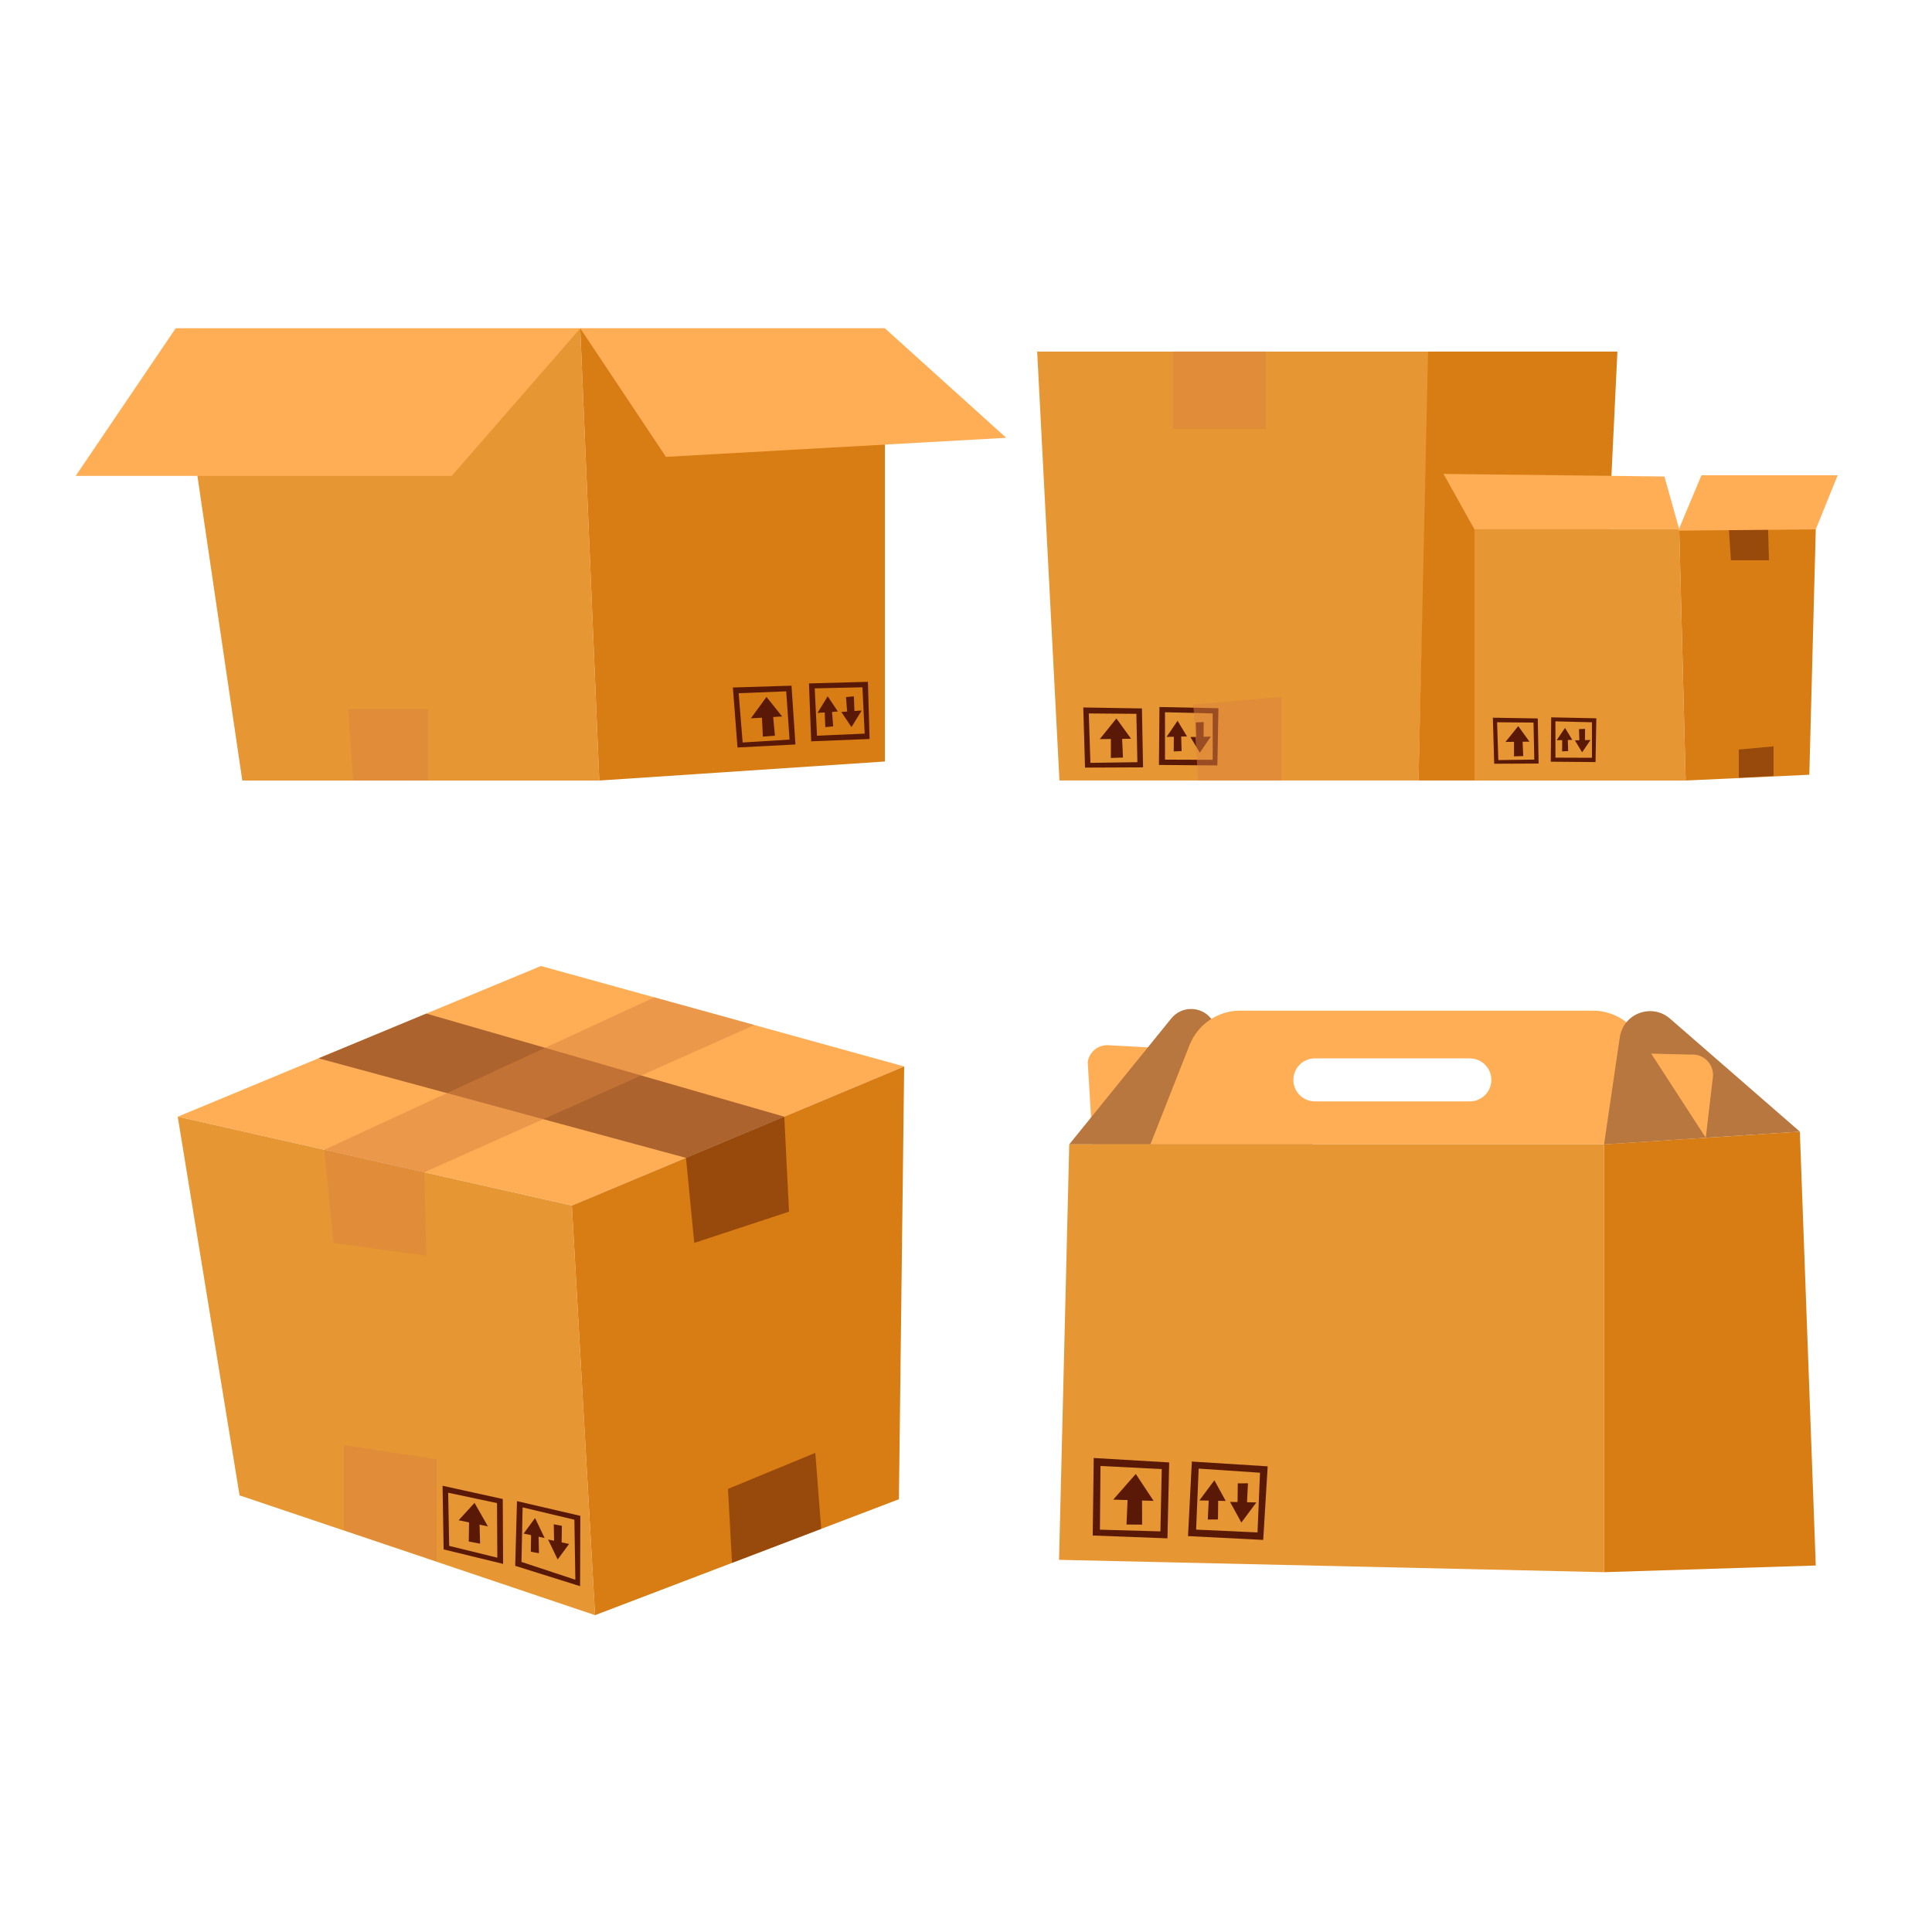<?xml version="1.0" encoding="utf-8"?>
<!-- Generator: Adobe Illustrator 27.5.0, SVG Export Plug-In . SVG Version: 6.00 Build 0)  -->
<svg version="1.1" xmlns="http://www.w3.org/2000/svg" xmlns:xlink="http://www.w3.org/1999/xlink" x="0px" y="0px"
	 viewBox="0 0 500 500" style="enable-background:new 0 0 500 500;" xml:space="preserve">
<g id="BACKGROUND">
	<rect style="fill:transparent;" width="500" height="500"/>
</g>
<g id="OBJECTS">
	<g>
		<polygon style="fill:#E69632;" points="45.459,84.97 62.706,202 155.098,202 150.171,84.97 		"/>
		<polygon style="fill:#D77D14;" points="150.171,84.97 229.012,84.97 229.012,197.072 155.098,202 		"/>
		<polygon style="fill:#FFAE55;" points="150.171,84.97 116.909,123.159 19.589,123.159 45.459,84.97 		"/>
		<polygon style="fill:#FFAE55;" points="150.171,84.97 172.345,118.231 260.411,113.303 229.012,84.97 		"/>
		<path style="fill:#5A1907;" d="M204.843,177.455l-15.176,0.473l1.198,15.525l14.998-0.785L204.843,177.455z M192.198,192.157
			l-1.033-12.753l12.307-0.485l0.861,12.488L192.198,192.157z"/>
		<polygon style="fill:#5A1907;" points="198.367,180.36 194.319,185.907 202.415,185.425 		"/>
		<polygon style="fill:#5A1907;" points="197.167,185.158 197.424,190.641 200.551,190.384 200.037,184.901 		"/>
		<polygon style="fill:#5A1907;" points="214.204,180.208 211.565,184.508 216.842,184.134 		"/>
		<polygon style="fill:#5A1907;" points="213.422,183.926 213.59,188.177 215.628,187.978 215.293,183.727 		"/>
		<polygon style="fill:#5A1907;" points="220.363,188.177 223.002,183.877 217.725,184.25 		"/>
		<polygon style="fill:#5A1907;" points="221.145,184.458 220.978,180.208 218.939,180.407 219.274,184.657 		"/>
		<path style="fill:#5A1907;" d="M209.358,176.869l0.58,14.982l15.113-0.599l-0.437-14.796L209.358,176.869z M211.442,190.406
			l-0.592-12.255l12.346-0.279l0.579,11.988L211.442,190.406z"/>
		<polygon style="opacity:0.5;fill:#DB8240;" points="91.424,202 90.116,183.521 110.75,183.521 110.75,202 		"/>
	</g>
	<g>
		<polygon style="fill:#E69632;" points="268.417,90.985 274.185,201.985 367.11,201.985 369.917,90.985 		"/>
		<path style="fill:#5A1907;" d="M295.532,183.344l-15.181-0.253l0.454,15.565l15.018-0.066L295.532,183.344z M282.199,197.424
			l-0.422-12.788l12.316,0.104l0.262,12.516L282.199,197.424z"/>
		<polygon style="fill:#5A1907;" points="288.924,185.935 284.615,191.283 292.725,191.188 		"/>
		<polygon style="fill:#5A1907;" points="287.497,190.67 287.491,196.159 290.627,196.052 290.376,190.551 		"/>
		<polygon style="fill:#5A1907;" points="304.75,186.54 301.909,190.709 307.198,190.589 		"/>
		<polygon style="fill:#5A1907;" points="303.792,190.218 303.756,194.471 305.801,194.37 305.67,190.108 		"/>
		<polygon style="fill:#5A1907;" points="310.522,194.795 313.363,190.626 308.074,190.747 		"/>
		<polygon style="fill:#5A1907;" points="311.48,191.118 311.516,186.864 309.471,186.966 309.602,191.227 		"/>
		<path style="fill:#5A1907;" d="M300.069,182.974l-0.137,14.992l15.125,0.125l0.271-14.8L300.069,182.974z M301.504,196.595
			l-0.006-12.269l12.345,0.312l0.005,12.002L301.504,196.595z"/>
		<polygon style="fill:#D77D14;" points="369.583,90.985 418.583,90.985 413.25,201.985 367.11,201.985 		"/>
		<polygon style="fill:#E69632;" points="381.583,201.986 381.583,136.985 434.583,136.985 436.25,202 		"/>
		<polygon style="fill:#D77D14;" points="434.583,136.985 436.25,202 468.25,200.502 469.917,136.985 		"/>
		<rect x="303.583" y="90.985" style="opacity:0.5;fill:#DB8240;" width="24" height="20"/>
		<polygon style="opacity:0.5;fill:#DB8240;" points="310.083,201.977 308.833,182.354 331.583,180.36 331.583,201.985 		"/>
		<polygon style="opacity:0.5;fill:#5A1907;" points="450,201.299 450,193.985 459,193.152 459,200.826 		"/>
		<polygon style="opacity:0.5;fill:#5A1907;" points="447.438,137 447.958,145 457.802,145 457.583,137 		"/>
		<path style="fill:#5A1907;" d="M397.974,185.932l-11.624-0.194l0.348,11.917l11.499-0.051L397.974,185.932z M387.765,196.712
			l-0.323-9.791l9.43,0.079l0.201,9.582L387.765,196.712z"/>
		<polygon style="fill:#5A1907;" points="392.915,187.916 389.616,192.01 395.825,191.938 		"/>
		<polygon style="fill:#5A1907;" points="391.822,191.541 391.818,195.744 394.218,195.662 394.026,191.45 		"/>
		<polygon style="fill:#5A1907;" points="405.032,188.379 402.857,191.571 406.906,191.479 		"/>
		<polygon style="fill:#5A1907;" points="404.298,191.195 404.271,194.452 405.837,194.374 405.736,191.111 		"/>
		<polygon style="fill:#5A1907;" points="409.451,194.7 411.626,191.508 407.577,191.6 		"/>
		<polygon style="fill:#5A1907;" points="410.185,191.884 410.213,188.627 408.646,188.705 408.747,191.968 		"/>
		<path style="fill:#5A1907;" d="M401.448,185.649l-0.105,11.479l11.58,0.095l0.208-11.331L401.448,185.649z M402.546,196.078
			l-0.004-9.394l9.452,0.239l0.004,9.189L402.546,196.078z"/>
		<polygon style="fill:#FFAE55;" points="434.583,136.985 430.75,123.318 373.583,122.651 381.583,136.985 		"/>
		<polygon style="fill:#FFAE55;" points="434.333,137.326 440.333,123 475.583,123 469.917,136.996 		"/>
	</g>
	<g>
		<polygon style="fill:#FFAE55;" points="46,289 140,250 234,276 148,312 		"/>
		<polygon style="fill:#E69632;" points="46,289 62,387 154,418 148,312 		"/>
		<polygon style="fill:#D77D14;" points="148,312 234,276 232.635,388 154,418 		"/>
		<polygon style="opacity:0.5;fill:#5A1907;" points="110.325,262.312 202.974,289 177.509,299.647 82.425,273.888 		"/>
		<polygon style="opacity:0.5;fill:#5A1907;" points="177.525,299.647 179.674,321.667 204.196,313.583 202.974,289 		"/>
		<polygon style="opacity:0.5;fill:#5A1907;" points="189.45,404.475 188.395,385.333 211,376 212.528,395.671 		"/>
		<polygon style="opacity:0.5;fill:#DB8240;" points="169.335,258.114 195.227,265.275 109.785,303.383 83.949,297.557 		"/>
		<polygon style="opacity:0.5;fill:#DB8240;" points="83.949,297.557 109.785,303.383 110.338,324.967 86.333,321.667 		"/>
		<polygon style="opacity:0.5;fill:#DB8240;" points="89,396 89,374 113,377.667 113,404 		"/>
		<path style="fill:#5A1907;" d="M130.118,387.942l-15.582-3.428l0.272,16.471l15.392,3.747L130.118,387.942z M116.25,400.077
			l-0.263-13.759L128.629,389l0.076,14.124L116.25,400.077z"/>
		<polygon style="fill:#5A1907;" points="122.804,388.948 118.697,393.432 126.282,395.04 		"/>
		<polygon style="fill:#5A1907;" points="121.4,393.42 121.315,398.949 124.249,399.5 124.094,393.904 		"/>
		<polygon style="fill:#5A1907;" points="138.472,392.865 135.518,396.886 140.948,398.035 		"/>
		<polygon style="fill:#5A1907;" points="137.455,396.788 137.38,401.586 139.48,401.968 139.384,397.12 		"/>
		<polygon style="fill:#5A1907;" points="144.322,403.597 147.276,399.576 141.846,398.427 		"/>
		<polygon style="fill:#5A1907;" points="145.339,399.674 145.415,394.876 143.314,394.493 143.411,399.341 		"/>
		<path style="fill:#5A1907;" d="M133.798,388.494l-0.464,16.741l16.792,5.266l0.063-18.201L133.798,388.494z M134.959,404.228
			l0.293-14.118l13.4,3.19l0.246,15.533L134.959,404.228z"/>
	</g>
	<g>
		<path style="fill:#FFAE55;" d="M303.908,271.441l-16.889-0.935c-2.706-0.241-5.129,1.673-5.519,4.362l1.295,21.289h14.934
			L303.908,271.441z"/>
		<path style="fill:#B8773F;" d="M276.72,296.157l26.406-32.587c2.647-3.266,7.629-3.266,10.276,0l26.406,32.587H276.72z"/>
		<path style="fill:#FFAE55;" d="M424.21,268.228c-2.573-4.15-7.108-6.674-11.99-6.674h-91.252c-5.795,0-11.001,3.544-13.126,8.936
			l-10.113,25.666H415.13l25.334-1.712L424.21,268.228z M380.4,285.034h-40.116c-3.274,0-5.839-2.814-5.537-6.074
			c0.265-2.861,2.665-5.048,5.537-5.048H380.4c3.274,0,5.839,2.814,5.537,6.074C385.673,282.846,383.273,285.034,380.4,285.034z"/>
		<polygon style="fill:#E69632;" points="276.72,296.157 274.083,403.685 415.13,406.88 415.13,296.157 		"/>
		<polygon style="fill:#D77D14;" points="415.13,296.157 465.797,292.861 469.917,405.151 415.13,406.88 		"/>
		<path style="fill:#5A1907;" d="M302.587,378.479l-19.531-1.152l-0.261,20.063l19.338,0.731L302.587,378.479z M284.656,395.88
			l0.152-16.486l15.85,0.803l-0.343,16.127L284.656,395.88z"/>
		<polygon style="fill:#5A1907;" points="293.939,381.456 288.101,388.106 298.547,388.426 		"/>
		<polygon style="fill:#5A1907;" points="291.844,387.474 291.538,394.54 295.581,394.573 295.557,387.477 		"/>
		<polygon style="fill:#5A1907;" points="314.281,383.095 310.397,388.308 317.212,388.44 		"/>
		<polygon style="fill:#5A1907;" points="312.847,387.777 312.569,393.251 315.208,393.232 315.27,387.738 		"/>
		<polygon style="fill:#5A1907;" points="321.262,394.036 325.146,388.824 318.331,388.692 		"/>
		<polygon style="fill:#5A1907;" points="322.696,389.354 322.974,383.88 320.335,383.9 320.272,389.393 		"/>
		<path style="fill:#5A1907;" d="M308.449,378.25l-0.992,19.293l19.465,0.983l1.154-19.038L308.449,378.25z M309.554,395.863
			l0.66-15.795l15.876,1.073l-0.646,15.452L309.554,395.863z"/>
		<path style="fill:#B8773F;" d="M465.797,292.861l-33.581-29.228c-4.715-4.104-12.103-1.371-13.012,4.813l-4.075,27.71
			L465.797,292.861z"/>
		<path style="fill:#FFAE55;" d="M427.333,272.676l14.116,21.768l1.863-15.806c0.275-3.262-2.455-5.985-5.716-5.703L427.333,272.676
			z"/>
	</g>
</g>
</svg>
